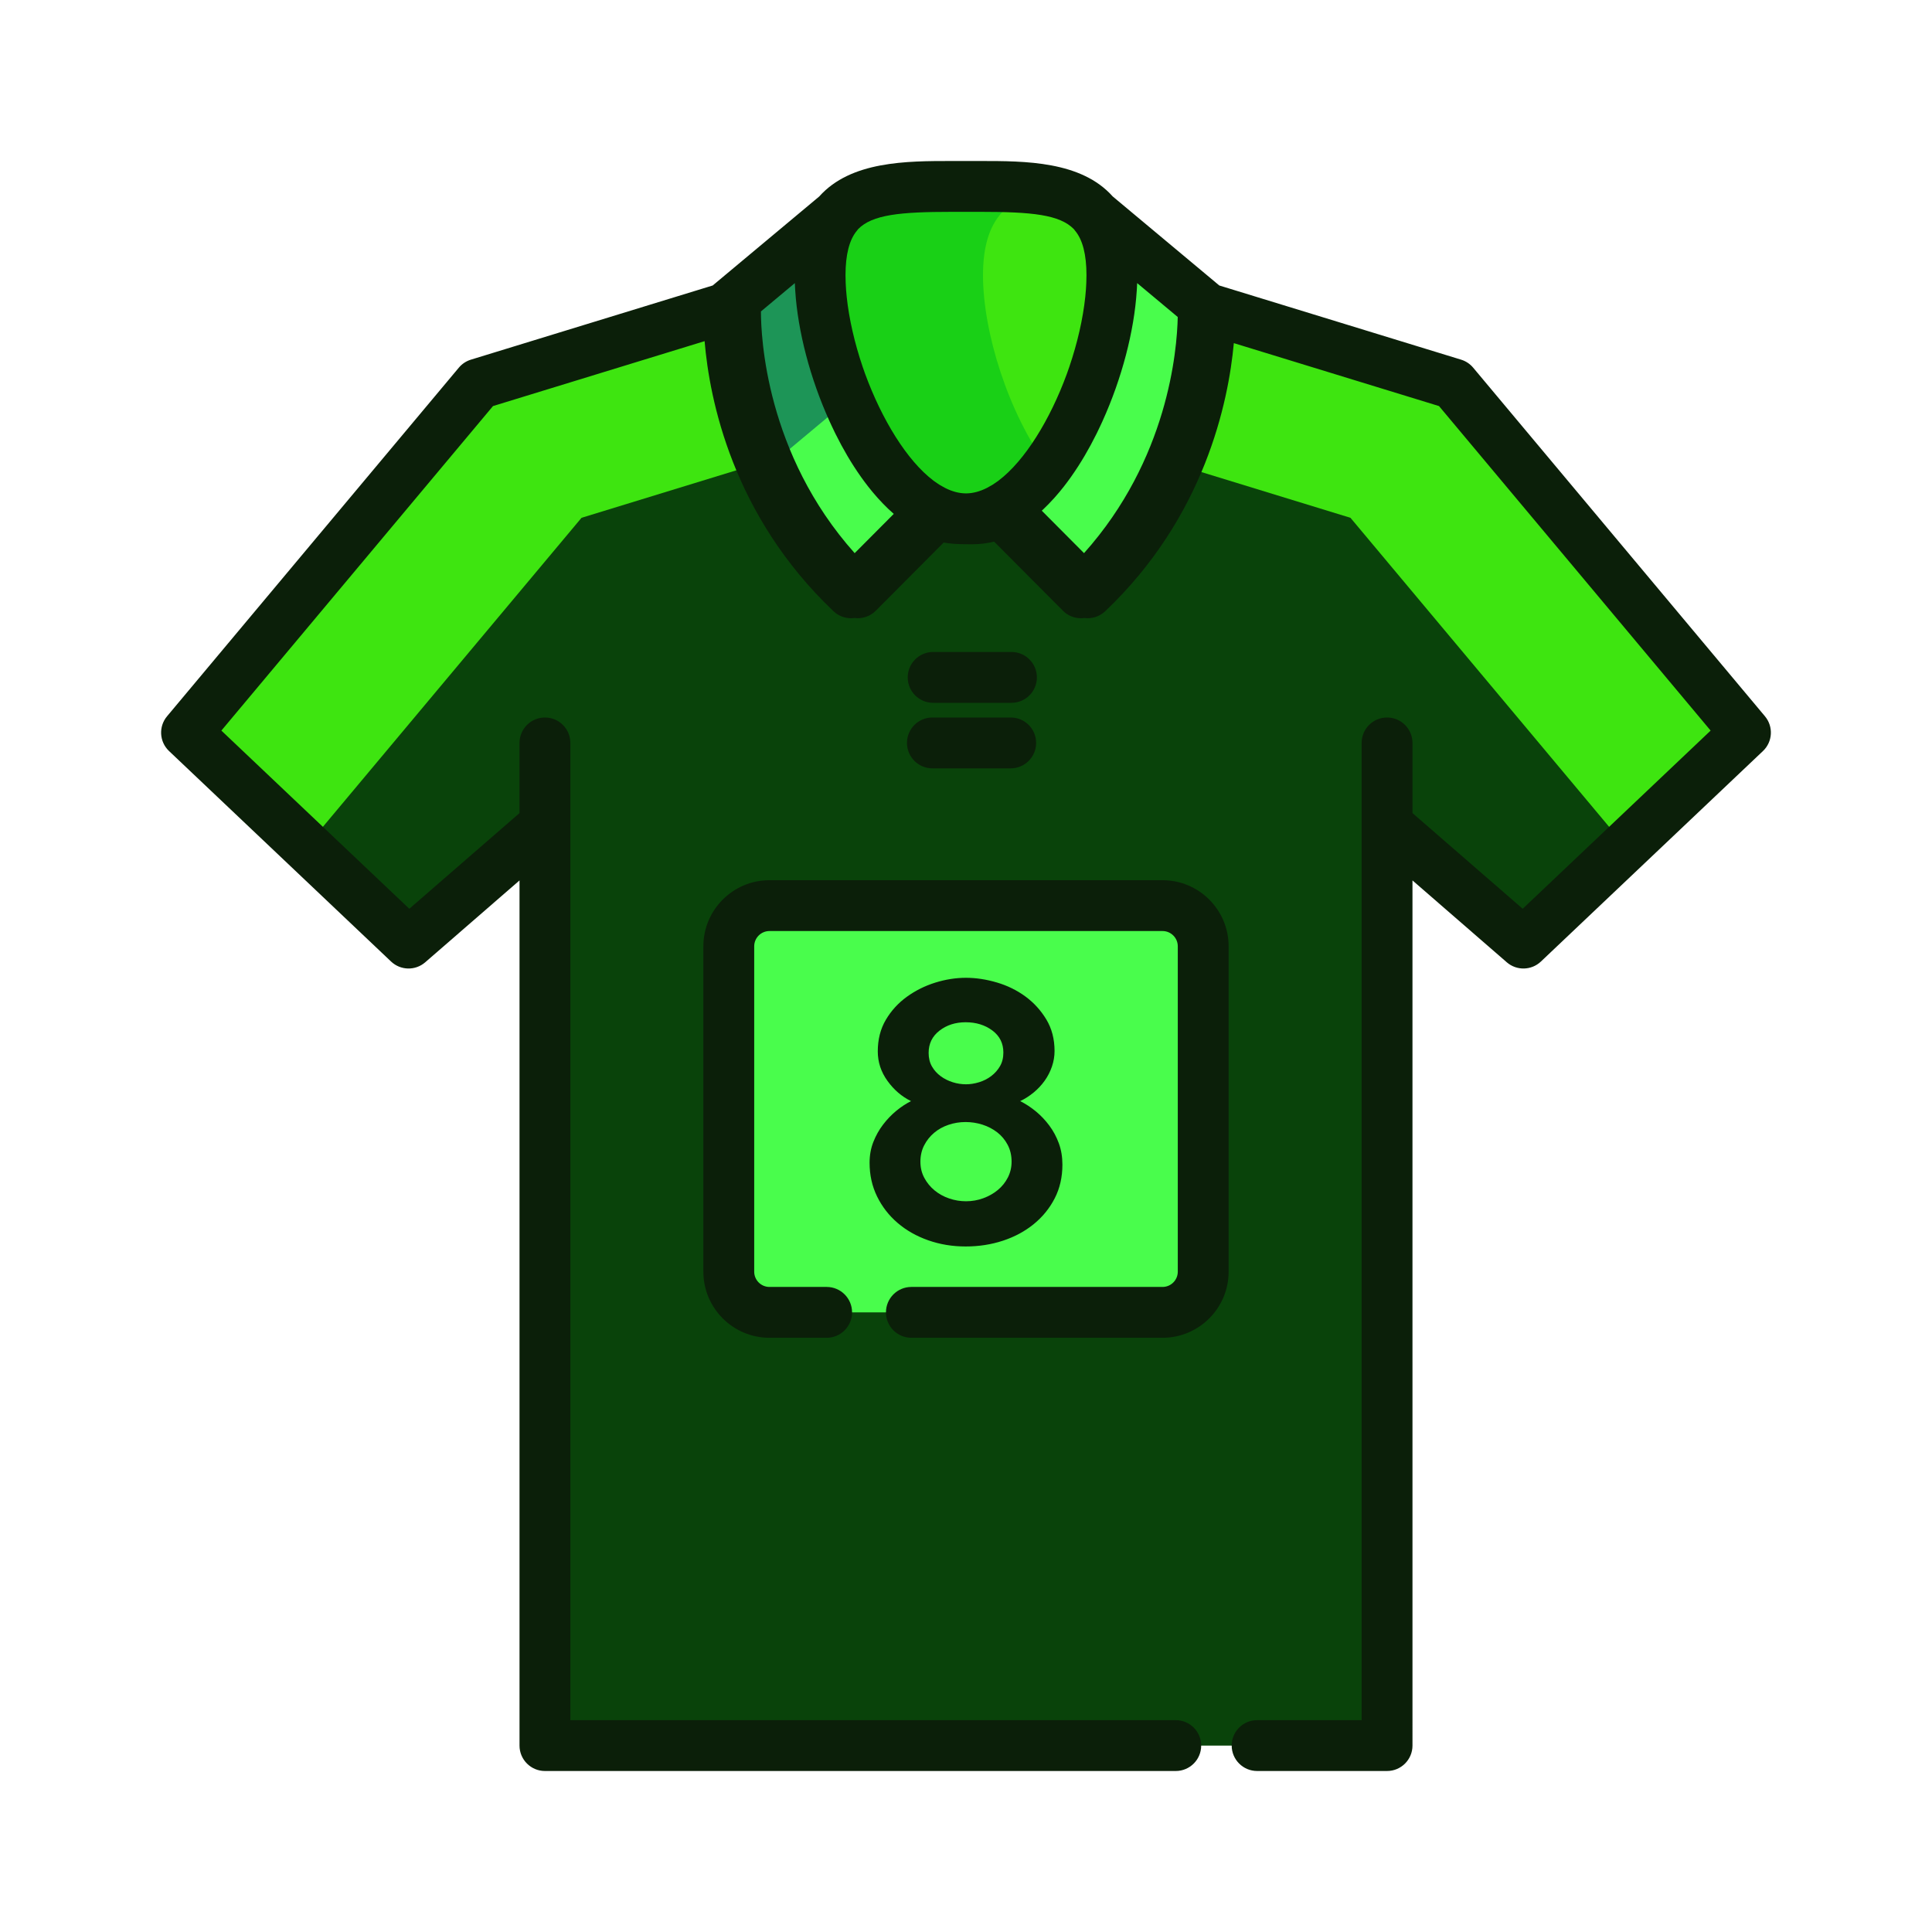 <!DOCTYPE svg PUBLIC "-//W3C//DTD SVG 1.1//EN" "http://www.w3.org/Graphics/SVG/1.1/DTD/svg11.dtd">
<!-- Uploaded to: SVG Repo, www.svgrepo.com, Transformed by: SVG Repo Mixer Tools -->
<svg height="800px" width="800px" version="1.1" id="Layer_1" xmlns="http://www.w3.org/2000/svg" xmlns:xlink="http://www.w3.org/1999/xlink" viewBox="-51.2 -51.2 614.40 614.40" xml:space="preserve" fill="#000000">
<g id="SVGRepo_bgCarrier" stroke-width="0"/>
<g id="SVGRepo_tracerCarrier" stroke-linecap="round" stroke-linejoin="round" stroke="#CCCCCC" stroke-width="3.072"/>
<g id="SVGRepo_iconCarrier"> <path style="fill:#3ee510;" d="M302.395,36.324c0,29.171-20.771,77.466-46.396,77.466s-46.396-48.295-46.396-77.466 s20.771-28.237,46.396-28.237C281.624,8.087,302.395,7.153,302.395,36.324z"/> <path style="fill:#19d016;" d="M261.406,36.324c0-18.252,8.132-24.718,20.495-27.001C274.504,7.956,265.592,8.087,256,8.087 c-25.625,0-46.396-0.935-46.396,28.237S230.375,113.79,256,113.79c9.592,0,18.504-6.767,25.901-16.767 C269.537,80.313,261.406,54.576,261.406,36.324z"/> <path style="fill:#49fd4c;" d="M209.603,36.324c0-9.021,1.994-15.153,5.499-19.333l-34.49,28.812c0,0-3.026,51.773,38.827,91.519 l26.112-26.226C224.959,100.589,209.603,61.404,209.603,36.324z"/> <path style="fill:#1d9557;" d="M218.655,75.94c-0.981-5.317-1.507-10.424-1.507-15.05c0-9.021-9.57-5.494-6.064-9.674l0,0 c-0.963-5.259-1.481-10.313-1.481-14.892c0-9.021,1.994-15.153,5.499-19.333l-34.49,28.812c0,0-1.092,18.774,7.171,42.387 c-1.347-10.076-0.973-16.518-0.973-16.518l1.338-1.118c-0.084,1.955-0.617,19.919,7.181,42.202 c-1.347-10.076-0.973-16.518-0.973-16.518L218.655,75.94z"/> <path style="fill:#49fd4c;" d="M331.386,45.804l-34.49-28.812c3.505,4.18,5.499,10.311,5.499,19.333 c0,25.08-15.356,64.265-35.948,74.772l26.112,26.226C334.414,97.577,331.386,45.804,331.386,45.804z"/> <path style="fill:#09430a;" d="M348.578,503.916h41.324V211.06l43.37,37.654l70.606-66.938L411.083,70.907l-77.522-23.782 c0.133,8.312-0.95,54.19-38.87,90.198l-26.088-26.206c-3.364,1.719-6.869,2.672-10.47,2.672c-3.6,0-7.105-0.954-10.47-2.672 l-26.09,26.206c-41.855-39.745-38.827-91.519-38.827-91.519l-81.829,25.101L8.121,181.776l70.606,66.938l43.37-37.654v292.855 h125.588h16.63h58.394"/> <g> <path style="fill:#3ee510;" d="M133.732,113.467l58.946-18.082c-11.254-26.878-9.933-49.58-9.933-49.58l-81.828,25.101 L8.121,181.776l38.159,36.176L133.732,113.467z"/> <path style="fill:#3ee510;" d="M378.268,113.467l-58.947-18.082c11.254-26.878,9.933-49.58,9.933-49.58l81.829,25.102 l92.796,110.869l-38.159,36.176L378.268,113.467z"/> </g> <path style="fill:#49fd4c;" d="M211.686,366.145h-18.187c-7.143,0-12.935-5.792-12.935-12.935V249.732 c0-7.143,5.792-12.935,12.935-12.935h125.002c7.143,0,12.935,5.792,12.935,12.935V353.21c0,7.143-5.792,12.935-12.935,12.935 h-79.868"/> <g> <path style="fill:#0b1f09;" d="M510.078,176.587L417.282,65.718c-1.004-1.199-2.333-2.082-3.828-2.54l-76.9-23.59l-33.887-28.308 C292.639,0.016,274.828,0,260.572,0l-4.574,0.003L251.425,0c-14.255,0-32.066,0.016-42.095,11.28l-33.887,28.309L98.545,63.178 c-1.495,0.458-2.824,1.341-3.828,2.54L1.922,176.587c-2.741,3.275-2.463,8.117,0.637,11.055l70.606,66.938 c3.02,2.864,7.719,2.967,10.862,0.238l29.986-26.033V256v247.916c0,4.466,3.62,8.084,8.084,8.084h200.61 c4.465,0,8.084-3.618,8.084-8.084s-3.62-8.084-8.084-8.084H130.182V256v-44.94v-26.001c0-4.466-3.62-8.084-8.084-8.084 s-8.084,3.618-8.084,8.084v22.314L78.967,237.8l-59.768-56.663L105.58,77.933l67.292-20.643 c1.563,18.607,8.893,55.403,41.001,85.895c1.562,1.483,3.566,2.223,5.566,2.223c0.358,0,0.715-0.032,1.069-0.08 c2.417,0.32,4.946-0.444,6.796-2.301l21.59-21.689c2.417,0.43,4.78,0.515,6.885,0.532c0.073,0,0.147,0.005,0.221,0.005 c0.054,0,0.108-0.003,0.161-0.004c0.443,0.002,0.893,0.004,1.307,0.005l0.666-0.001c2.277,0,4.551-0.286,6.811-0.829l21.884,21.982 c1.579,1.585,3.653,2.38,5.73,2.38c0.355,0,0.708-0.031,1.06-0.078c2.342,0.313,4.797-0.395,6.639-2.144 c31.628-30.032,39.195-66.493,40.915-85.268l65.247,20.015l86.381,103.204l-59.768,56.663l-35.048-30.427v-22.314 c0-4.466-3.62-8.084-8.084-8.084c-4.465,0-8.084,3.618-8.084,8.084v26.001v48.686v236.084h-33.24c-4.465,0-8.084,3.618-8.084,8.084 s3.62,8.084,8.084,8.084h41.324c4.465,0,8.084-3.618,8.084-8.084V259.747v-30.963l29.986,26.033 c3.143,2.729,7.842,2.627,10.862-0.238l70.606-66.938C512.541,184.704,512.819,179.862,510.078,176.587z M293.534,124.703 l-13.434-13.495c0.204-0.189,0.407-0.382,0.611-0.576c0.011-0.011,0.023-0.022,0.034-0.032c1.078-1.029,2.142-2.126,3.191-3.29 c0.134-0.148,0.267-0.298,0.4-0.447c0.364-0.412,0.727-0.832,1.088-1.26c0.149-0.176,0.299-0.348,0.445-0.526 c0.427-0.516,0.85-1.043,1.272-1.582c0.266-0.341,0.528-0.689,0.791-1.036c0.162-0.215,0.323-0.428,0.484-0.645 c0.31-0.418,0.617-0.841,0.921-1.269c0.067-0.095,0.134-0.191,0.201-0.286c2.925-4.145,5.578-8.684,7.935-13.44 c0.092-0.184,0.182-0.371,0.273-0.556c0.335-0.686,0.664-1.374,0.987-2.068c0.218-0.466,0.435-0.93,0.649-1.399 c0.024-0.054,0.047-0.107,0.071-0.161c6.098-13.484,10.032-28.464,10.851-41.412c0.015-0.22,0.027-0.437,0.04-0.654 c0.029-0.521,0.06-1.042,0.079-1.556c0.002-0.059,0.008-0.122,0.01-0.181l12.905,10.779 C323.116,60.331,320.208,94.898,293.534,124.703z M255.999,16.172l4.574-0.003c16.334,0,25.253,0.878,29.751,5.522 c0.121,0.168,0.243,0.335,0.377,0.496c2.396,2.855,3.61,7.613,3.61,14.138c0,0.787-0.022,1.588-0.053,2.394 c-0.018,0.457-0.047,0.922-0.077,1.386c-0.018,0.308-0.036,0.617-0.058,0.927c-0.051,0.672-0.109,1.348-0.18,2.034 c-0.004,0.043-0.009,0.085-0.013,0.128c-0.736,7.022-2.515,14.729-5.073,22.264c-0.196,0.572-0.397,1.144-0.602,1.713 c-0.072,0.202-0.14,0.403-0.213,0.604c-5.258,14.347-13.247,27.493-21.706,33.875c-0.037,0.027-0.073,0.057-0.11,0.084 c-0.354,0.264-0.708,0.497-1.063,0.736c-0.266,0.178-0.531,0.366-0.8,0.531c-0.016,0.011-0.032,0.018-0.05,0.028 c-0.512,0.313-1.026,0.604-1.544,0.867c-0.039,0.019-0.073,0.045-0.112,0.066c-2.205,1.113-4.419,1.73-6.605,1.741 c-0.043,0-0.086-0.001-0.129-0.001c-2.181-0.013-4.389-0.628-6.59-1.74c-0.038-0.02-0.072-0.045-0.111-0.066 c-0.515-0.263-1.027-0.553-1.538-0.864c-0.018-0.012-0.037-0.02-0.055-0.032c-0.266-0.164-0.53-0.352-0.796-0.528 c-0.356-0.241-0.712-0.474-1.067-0.739c-0.036-0.026-0.071-0.055-0.107-0.082c-8.459-6.382-16.45-19.529-21.709-33.878 c-0.071-0.195-0.138-0.392-0.208-0.587c-0.207-0.573-0.409-1.148-0.606-1.725c-2.558-7.536-4.337-15.243-5.074-22.266 c-0.004-0.043-0.009-0.085-0.013-0.128c-0.071-0.686-0.129-1.362-0.18-2.034c-0.023-0.31-0.04-0.619-0.058-0.927 c-0.029-0.465-0.058-0.929-0.077-1.386c-0.031-0.806-0.053-1.607-0.053-2.394c0-6.526,1.214-11.282,3.61-14.138 c0.135-0.161,0.257-0.328,0.377-0.496c4.501-4.643,13.42-5.521,29.754-5.521L255.999,16.172z M190.79,47.836l10.777-9.003 c0.002,0.059,0.006,0.122,0.009,0.181c0.018,0.514,0.05,1.036,0.079,1.556c0.013,0.218,0.025,0.434,0.04,0.654 c0.82,12.952,4.757,27.938,10.859,41.427c0.022,0.047,0.041,0.095,0.063,0.141c0.213,0.471,0.432,0.939,0.652,1.406 c0.321,0.691,0.649,1.376,0.983,2.059c0.093,0.189,0.184,0.378,0.278,0.567c2.357,4.756,5.008,9.293,7.933,13.436 c0.067,0.095,0.134,0.191,0.201,0.286c0.304,0.427,0.611,0.85,0.922,1.269c0.16,0.216,0.321,0.428,0.482,0.64 c0.264,0.348,0.526,0.698,0.794,1.041c0.42,0.538,0.845,1.065,1.271,1.58c0.148,0.178,0.298,0.35,0.445,0.526 c0.36,0.428,0.723,0.848,1.088,1.26c0.134,0.15,0.266,0.3,0.4,0.448c1.049,1.163,2.112,2.259,3.188,3.289 c0.013,0.012,0.025,0.024,0.038,0.036c0.575,0.548,1.153,1.077,1.735,1.586l-12.43,12.485 C192.351,93.1,190.781,55.834,190.79,47.836z"/> <path style="fill:#0b1f09;" d="M318.5,228.714H193.498c-11.591,0-21.019,9.429-21.019,21.019v103.478 c0,11.59,9.428,21.019,21.019,21.019h18.187c4.465,0,8.084-3.618,8.084-8.084c0-4.466-3.62-8.084-8.084-8.084h-18.187 c-2.674,0-4.851-2.176-4.851-4.851V249.733c0-2.674,2.176-4.851,4.851-4.851h125.002c2.674,0,4.851,2.176,4.851,4.851v103.478 c0,2.674-2.176,4.851-4.851,4.851h-79.868c-4.465,0-8.084,3.618-8.084,8.084c0,4.466,3.62,8.084,8.084,8.084h79.868 c11.591,0,21.019-9.429,21.019-21.019V249.733C339.519,238.144,330.09,228.714,318.5,228.714z"/> <path style="fill:#0b1f09;" d="M229.617,306.451c-1.27,1.664-2.299,3.506-3.09,5.526c-0.793,2.02-1.188,4.219-1.188,6.596 c0,3.883,0.789,7.447,2.375,10.696c1.586,3.25,3.762,6.061,6.536,8.437c2.772,2.377,6.021,4.219,9.745,5.526 c3.722,1.307,7.684,1.961,11.884,1.961c4.198,0,8.16-0.614,11.884-1.842c3.722-1.228,6.991-2.989,9.805-5.288 c2.81-2.297,5.029-5.031,6.655-8.2c1.623-3.167,2.436-6.733,2.436-10.696c0-2.454-0.377-4.713-1.129-6.773 c-0.753-2.059-1.764-3.94-3.03-5.645c-1.27-1.702-2.695-3.209-4.28-4.515c-1.586-1.306-3.249-2.395-4.99-3.267 c1.504-0.714,2.929-1.623,4.278-2.734c1.345-1.108,2.514-2.357,3.505-3.744c0.99-1.385,1.762-2.892,2.317-4.515 c0.554-1.623,0.831-3.268,0.831-4.932c0-3.803-0.874-7.149-2.615-10.042c-1.743-2.891-3.962-5.327-6.655-7.308 c-2.695-1.979-5.725-3.465-9.093-4.457c-3.368-0.99-6.636-1.485-9.805-1.485c-3.249,0-6.516,0.516-9.805,1.546 c-3.289,1.03-6.297,2.536-9.032,4.515c-2.732,1.981-4.952,4.418-6.655,7.308c-1.705,2.894-2.556,6.239-2.556,10.042 c0,3.407,1.029,6.536,3.09,9.388c2.059,2.852,4.556,4.992,7.486,6.418c-1.586,0.792-3.15,1.823-4.693,3.089 C232.292,303.322,230.883,304.788,229.617,306.451z M247.563,276.562c2.297-1.782,5.067-2.673,8.318-2.673 c3.329,0,6.16,0.873,8.497,2.615c2.337,1.743,3.505,4.081,3.505,7.012c0,1.663-0.356,3.111-1.069,4.337 c-0.711,1.229-1.644,2.278-2.792,3.149c-1.149,0.874-2.436,1.526-3.863,1.961c-1.425,0.437-2.812,0.653-4.16,0.653 c-1.425,0-2.834-0.217-4.219-0.653c-1.385-0.434-2.655-1.069-3.802-1.901c-1.149-0.831-2.08-1.862-2.792-3.089 c-0.714-1.229-1.071-2.674-1.071-4.337C244.115,280.703,245.264,278.345,247.563,276.562z M242.689,313.047 c0.791-1.546,1.842-2.87,3.15-3.981c1.307-1.108,2.832-1.961,4.575-2.555c1.743-0.595,3.567-0.891,5.467-0.891 c1.821,0,3.604,0.279,5.347,0.831c1.743,0.556,3.307,1.368,4.694,2.437c1.385,1.069,2.494,2.397,3.326,3.981 c0.833,1.586,1.248,3.368,1.248,5.347c0,1.823-0.398,3.506-1.188,5.051c-0.793,1.546-1.864,2.873-3.209,3.981 c-1.35,1.11-2.895,1.982-4.636,2.615c-1.743,0.635-3.565,0.951-5.467,0.951c-1.823,0-3.604-0.296-5.347-0.89 c-1.743-0.595-3.289-1.445-4.634-2.556c-1.35-1.108-2.438-2.436-3.269-3.981c-0.831-1.545-1.246-3.267-1.246-5.17 C241.502,316.315,241.896,314.591,242.689,313.047z"/> <path style="fill:#0b1f09;" d="M245.551,172.305h24.907c4.465,0,8.084-3.618,8.084-8.084c0-4.466-3.62-8.084-8.084-8.084h-24.907 c-4.465,0-8.084,3.618-8.084,8.084C237.467,168.686,241.086,172.305,245.551,172.305z"/> <path style="fill:#0b1f09;" d="M245.313,193.144h24.907c4.465,0,8.084-3.618,8.084-8.084s-3.62-8.084-8.084-8.084h-24.907 c-4.465,0-8.084,3.618-8.084,8.084S240.848,193.144,245.313,193.144z"/> </g> </g>
</svg>
